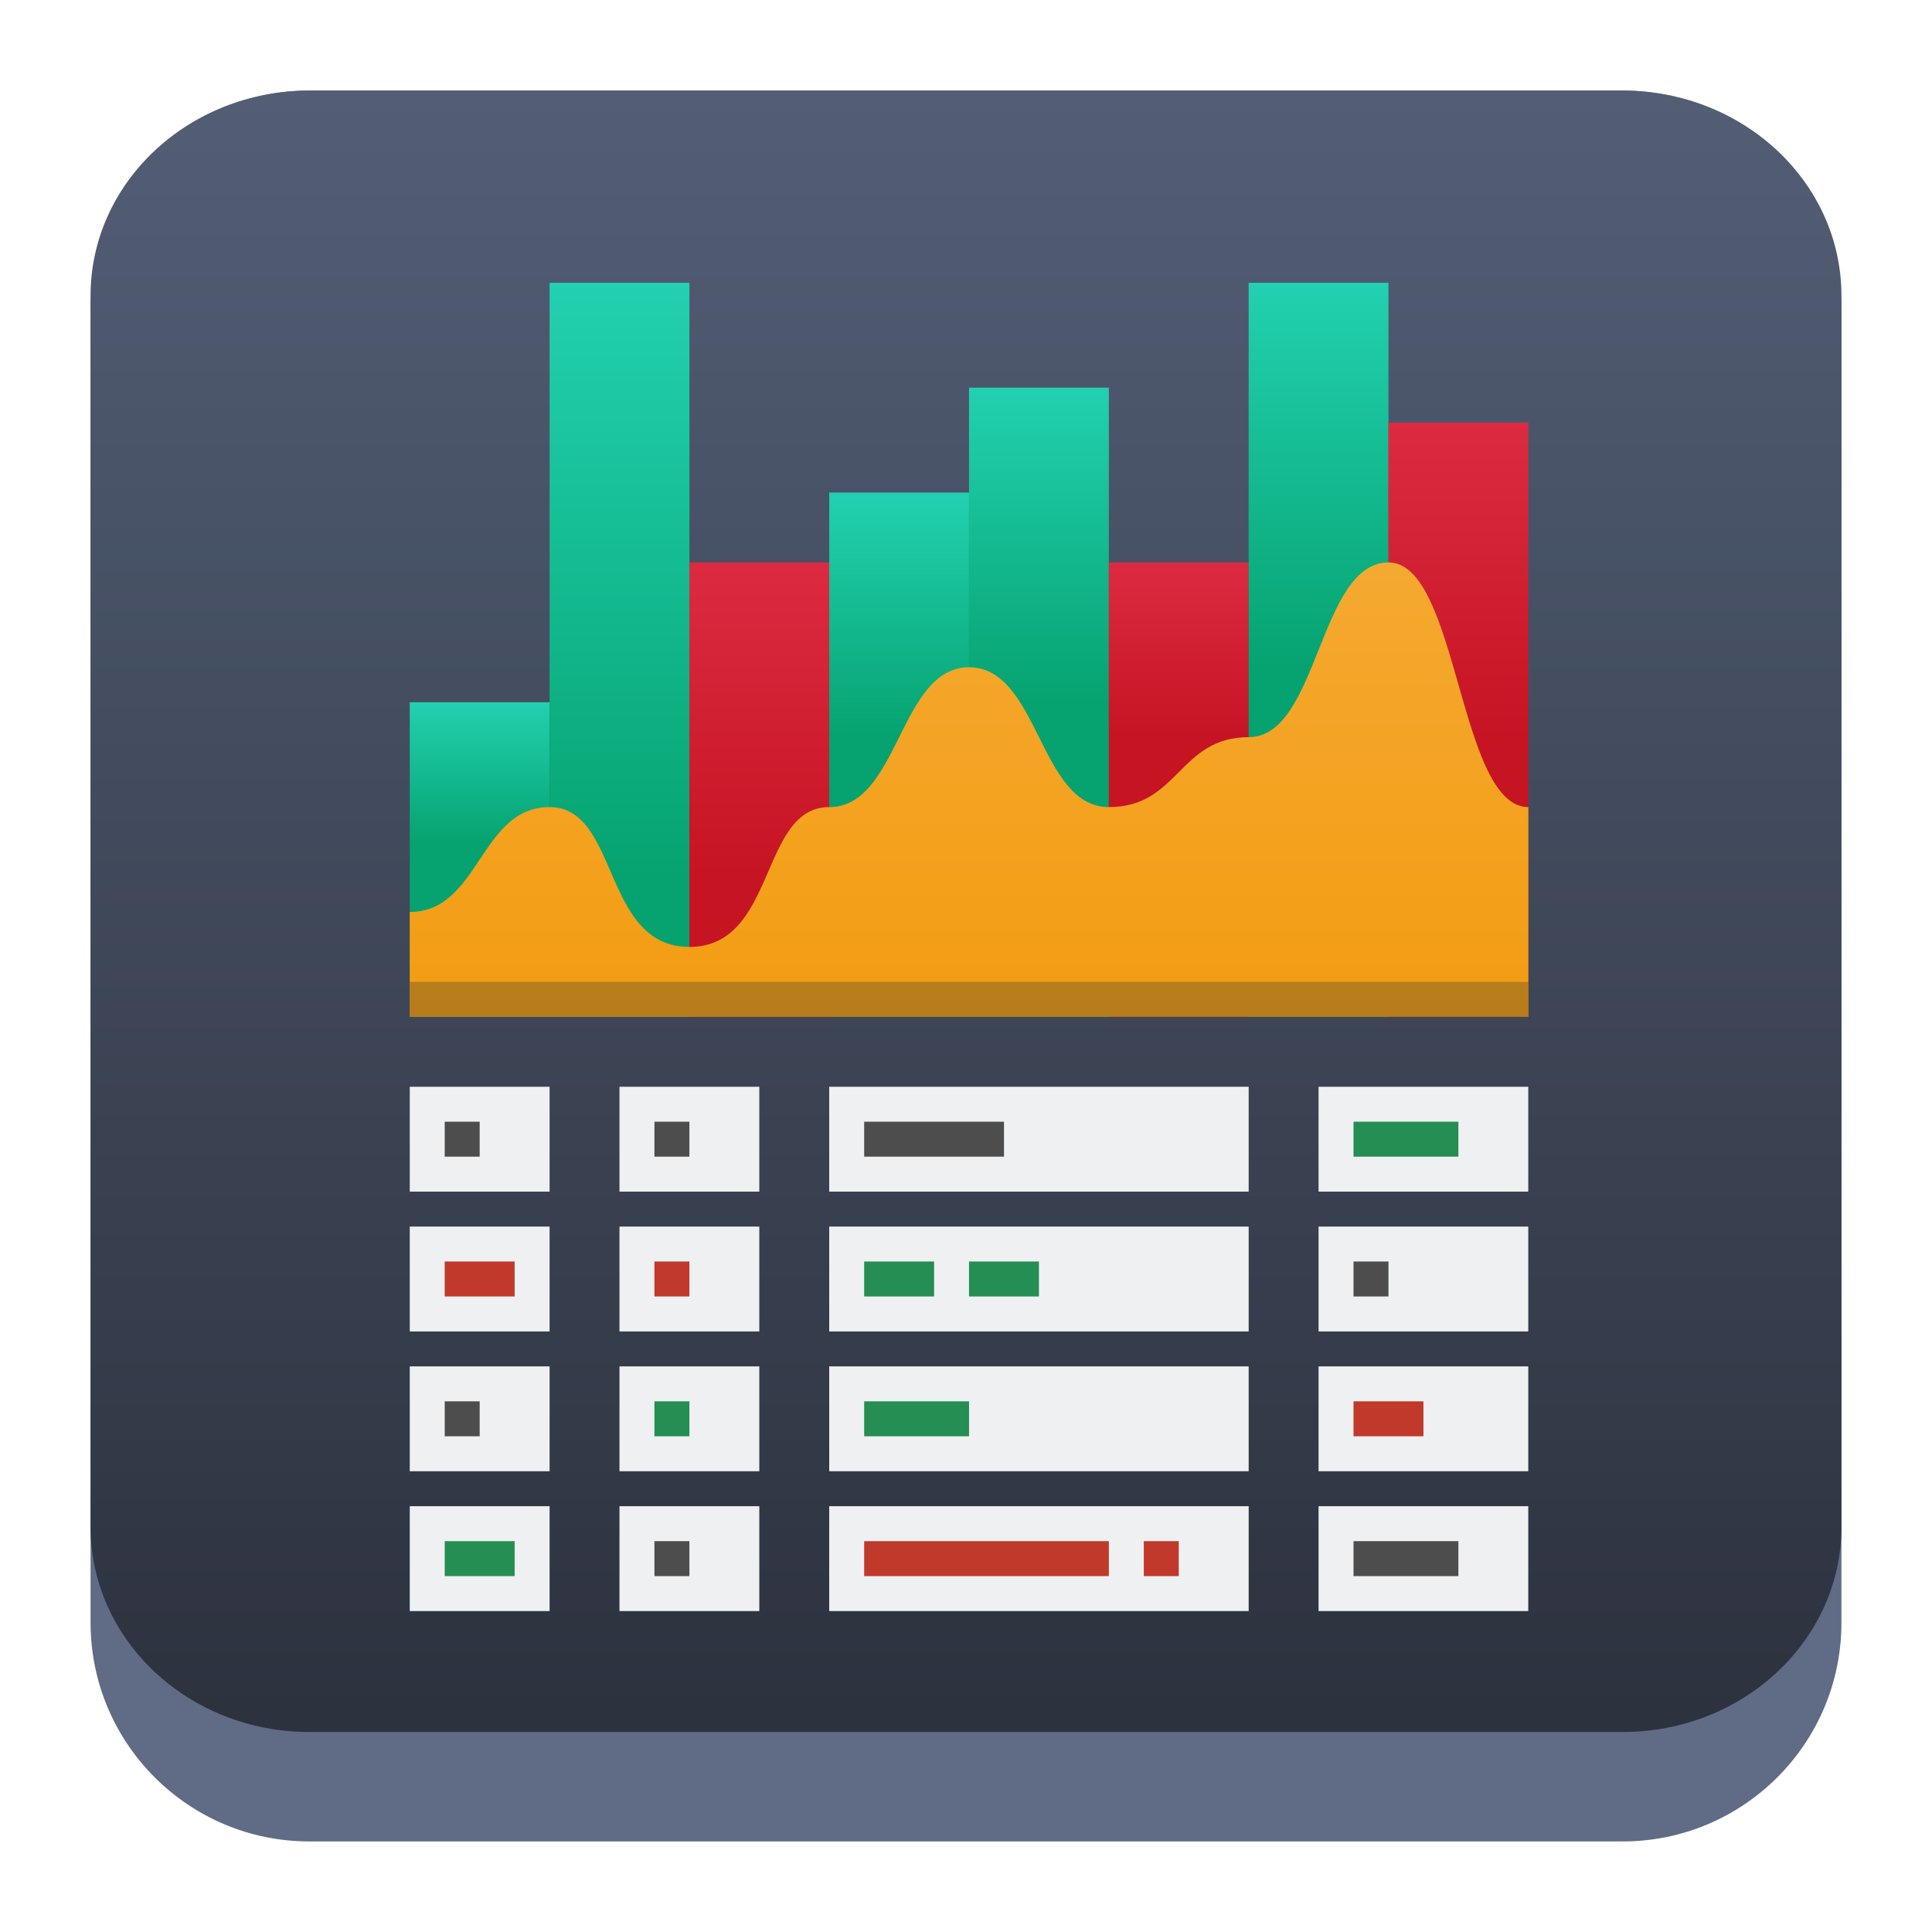 <?xml version="1.0" encoding="UTF-8" standalone="no"?>
<svg
   width="64"
   height="64"
   version="1.1"
   id="svg23117"
   sodipodi:docname="kchart.svg"
   inkscape:version="1.2.1 (9c6d41e410, 2022-07-14)"
   xmlns:inkscape="http://www.inkscape.org/namespaces/inkscape"
   xmlns:sodipodi="http://sodipodi.sourceforge.net/DTD/sodipodi-0.dtd"
   xmlns:xlink="http://www.w3.org/1999/xlink"
   xmlns="http://www.w3.org/2000/svg"
   xmlns:svg="http://www.w3.org/2000/svg">
  <sodipodi:namedview
     id="namedview23119"
     pagecolor="#ffffff"
     bordercolor="#666666"
     borderopacity="1.0"
     inkscape:showpageshadow="2"
     inkscape:pageopacity="0.0"
     inkscape:pagecheckerboard="0"
     inkscape:deskcolor="#d1d1d1"
     showgrid="true"
     inkscape:zoom="4.9166667"
     inkscape:cx="16.169491"
     inkscape:cy="24.508474"
     inkscape:window-width="1920"
     inkscape:window-height="1002"
     inkscape:window-x="0"
     inkscape:window-y="0"
     inkscape:window-maximized="1"
     inkscape:current-layer="svg23117">
    <inkscape:grid
       type="xygrid"
       id="grid1124" />
  </sodipodi:namedview>
  <defs
     id="defs23105">
    <linearGradient
       id="a"
       y1="547.634"
       y2="499.679"
       x2="388.865"
       gradientUnits="userSpaceOnUse"
       gradientTransform="translate(-453.044,-539.815)"
       x1="428.816">
      <stop
         stop-color="#2a2c2f"
         id="stop23090" />
      <stop
         offset="1"
         stop-color="#536161"
         id="stop23092" />
    </linearGradient>
    <linearGradient
       id="b"
       y1="44"
       y2="12"
       x2="14"
       gradientUnits="userSpaceOnUse"
       x1="36"
       gradientTransform="translate(-68.474,-40.015)">
      <stop
         stop-color="#536161"
         style="stop-color:#bfc9c9;stop-opacity:1"
         id="stop23095" />
      <stop
         offset="1"
         stop-color="#f4f5f5"
         style="stop-color:#fbfbfb;stop-opacity:1"
         id="stop23097" />
    </linearGradient>
    <linearGradient
       id="c"
       y1="527.014"
       x1="406.501"
       y2="539.825"
       x2="419.974"
       gradientUnits="userSpaceOnUse"
       gradientTransform="translate(-453.044,-539.815)">
      <stop
         stop-color="#292c2f"
         id="stop23100" />
      <stop
         offset="1"
         stop-opacity="0"
         id="stop23102" />
    </linearGradient>
    <linearGradient
       inkscape:collect="always"
       xlink:href="#linearGradient22063"
       id="linearGradient22065"
       x1="-14"
       y1="6"
       x2="-14"
       y2="-10"
       gradientUnits="userSpaceOnUse"
       gradientTransform="matrix(3.625,0,0,3.625,82.75,39.25)" />
    <linearGradient
       inkscape:collect="always"
       id="linearGradient22063">
      <stop
         style="stop-color:#292f3a;stop-opacity:1;"
         offset="0"
         id="stop22059" />
      <stop
         style="stop-color:#535e75;stop-opacity:1;"
         offset="1"
         id="stop22061" />
    </linearGradient>
    <linearGradient
       gradientTransform="matrix(1.418,0,0,1.418,-0.973,0.333)"
       id="b-3"
       y1="23.775"
       x1="22.54"
       y2="35.804"
       x2="35.771"
       gradientUnits="userSpaceOnUse">
      <stop
         stop-color="#292c2f"
         id="stop12" />
      <stop
         offset="1"
         stop-color="#292c2f"
         stop-opacity="0"
         id="stop14" />
    </linearGradient>
    <linearGradient
       xlink:href="#linearGradient4564"
       id="linearGradient4570"
       x1="18.653"
       y1="20.191"
       x2="7.432"
       y2="8.525"
       gradientUnits="userSpaceOnUse"
       gradientTransform="matrix(1,0,0,1.158,8,3.145)" />
    <linearGradient
       id="linearGradient4564">
      <stop
         style="stop-color:#ffa92d;stop-opacity:1;"
         offset="0"
         id="stop4566" />
      <stop
         style="stop-color:#ffc169;stop-opacity:1"
         offset="1"
         id="stop4568" />
    </linearGradient>
    <linearGradient
       xlink:href="#linearGradient4574"
       id="linearGradient4580"
       x1="28.615"
       y1="21.502"
       x2="39.94"
       y2="10.118"
       gradientUnits="userSpaceOnUse"
       gradientTransform="matrix(1,0,0,1.158,8,3.145)" />
    <linearGradient
       id="linearGradient4574">
      <stop
         style="stop-color:#bf4231;stop-opacity:1;"
         offset="0"
         id="stop4576" />
      <stop
         style="stop-color:#f58273;stop-opacity:1"
         offset="1"
         id="stop4578" />
    </linearGradient>
    <linearGradient
       xlink:href="#linearGradient4590"
       id="linearGradient4596"
       x1="33.241"
       y1="30.191"
       x2="40.393"
       y2="37.416"
       gradientUnits="userSpaceOnUse"
       gradientTransform="matrix(1,0,0,1.158,8,3.145)" />
    <linearGradient
       id="linearGradient4590">
      <stop
         id="stop4594"
         offset="0"
         style="stop-color:#54d883;stop-opacity:1" />
      <stop
         id="stop4592"
         offset="1"
         style="stop-color:#3bb566;stop-opacity:1;" />
    </linearGradient>
    <linearGradient
       xlink:href="#linearGradient4582"
       id="linearGradient4588"
       x1="19.831"
       y1="26.561"
       x2="9.69"
       y2="37.881"
       gradientUnits="userSpaceOnUse"
       gradientTransform="matrix(1,0,0,1.158,8,3.145)" />
    <linearGradient
       id="linearGradient4582">
      <stop
         id="stop4586"
         offset="0"
         style="stop-color:#7cbcec;stop-opacity:1" />
      <stop
         id="stop4584"
         offset="1"
         style="stop-color:#3b85b5;stop-opacity:1;" />
    </linearGradient>
    <linearGradient
       xlink:href="#linearGradient4626"
       id="linearGradient4632"
       x1="23.693"
       y1="21.277"
       x2="34.937"
       y2="32.522"
       gradientUnits="userSpaceOnUse"
       gradientTransform="matrix(1.1,0,0,1.1,5.6,4.535)" />
    <linearGradient
       id="linearGradient4626">
      <stop
         style="stop-color:#000000;stop-opacity:1;"
         offset="0"
         id="stop4628" />
      <stop
         style="stop-color:#000000;stop-opacity:0;"
         offset="1"
         id="stop4630" />
    </linearGradient>
    <linearGradient
       xlink:href="#linearGradient4598"
       id="linearGradient4604"
       x1="27.197"
       y1="33.475"
       x2="21.366"
       y2="14.901"
       gradientUnits="userSpaceOnUse"
       gradientTransform="matrix(1.1,0,0,1.32,5.6,-0.745)" />
    <linearGradient
       id="linearGradient4598">
      <stop
         style="stop-color:#172525;stop-opacity:1;"
         offset="0"
         id="stop4600" />
      <stop
         style="stop-color:#334545;stop-opacity:1"
         offset="1"
         id="stop4602" />
    </linearGradient>
    <linearGradient
       xlink:href="#linearGradient4656"
       id="linearGradient4662"
       x1="19.025"
       y1="15.232"
       x2="29.946"
       y2="31.765"
       gradientUnits="userSpaceOnUse"
       gradientTransform="matrix(1.1,0,0,1.1,6.7,4.535)" />
    <linearGradient
       id="linearGradient4656">
      <stop
         style="stop-color:#ffffff;stop-opacity:1;"
         offset="0"
         id="stop4658" />
      <stop
         style="stop-color:#536161;stop-opacity:1"
         offset="1"
         id="stop4660" />
    </linearGradient>
    <linearGradient
       id="linearGradient6568"
       x1="27"
       x2="27"
       y1="50"
       y2="54"
       gradientTransform="translate(-88.228,-33.961)"
       gradientUnits="userSpaceOnUse">
      <stop
         stop-color="#51595b"
         offset="0"
         id="stop191" />
      <stop
         stop-color="#777c81"
         offset="1"
         id="stop193" />
    </linearGradient>
    <linearGradient
       id="linearGradient14245"
       x1="111.561"
       x2="123.561"
       y1="45.061"
       y2="57.061"
       gradientTransform="matrix(1.99,0,0,1.99,-207.349,-47.53)"
       gradientUnits="userSpaceOnUse"
       xlink:href="#linearGradient4626" />
    <linearGradient
       id="linearGradient14247"
       x1="125.439"
       x2="133.561"
       y1="35"
       y2="35"
       gradientTransform="matrix(1.99,0,0,1.99,-227.246,-47.53)"
       gradientUnits="userSpaceOnUse">
      <stop
         stop-color="#2980b9"
         offset="0"
         id="stop202" />
    </linearGradient>
    <linearGradient
       id="linearGradient14249"
       x1="115.5"
       x2="119.5"
       y1="39"
       y2="35"
       gradientTransform="matrix(1.99,0,0,1.99,-207.349,-47.53)"
       gradientUnits="userSpaceOnUse"
       xlink:href="#linearGradient4626" />
    <linearGradient
       id="linearGradient14251"
       x1="111.561"
       x2="124.561"
       y1="45.061"
       y2="58.061"
       gradientTransform="matrix(1.99,0,0,1.99,-190.558,-39.692)"
       gradientUnits="userSpaceOnUse"
       xlink:href="#linearGradient4626" />
    <linearGradient
       id="linearGradient14253"
       x1="131"
       x2="109.439"
       y1="49"
       y2="30.939"
       gradientTransform="matrix(1.99,0,0,1.99,-207.349,-47.53)"
       gradientUnits="userSpaceOnUse">
      <stop
         stop-color="#3498db"
         offset="0"
         id="stop207" />
      <stop
         stop-color="#3daee9"
         offset="1"
         id="stop209" />
    </linearGradient>
    <linearGradient
       id="a-3"
       y1="538.8"
       y2="505.8"
       x2="0"
       gradientUnits="userSpaceOnUse"
       gradientTransform="matrix(1.455,0,0,1,-198.81,-31)">
      <stop
         stop-color="#bd8d48"
         id="stop190" />
      <stop
         offset="1"
         stop-color="#e8b971"
         id="stop192" />
    </linearGradient>
    <linearGradient
       id="b-6"
       x1="428.57"
       x2="406.57"
       gradientUnits="userSpaceOnUse"
       gradientTransform="matrix(1.455,0,0,1,-575.38,-491.8)">
      <stop
         stop-color="#e3dfd6"
         id="stop195" />
      <stop
         offset="1"
         stop-color="#f4f1e8"
         id="stop197" />
    </linearGradient>
    <linearGradient
       xlink:href="#a-3"
       id="c-7"
       y1="538.8"
       y2="506.72"
       x2="0"
       gradientUnits="userSpaceOnUse"
       gradientTransform="matrix(1.455,0,0,1.122,-575.38,-553.64)" />
    <linearGradient
       id="linearGradient532"
       y1="538.8"
       y2="505.8"
       x2="0"
       gradientUnits="userSpaceOnUse"
       gradientTransform="matrix(1.455,0,0,1,-198.81,-31)">
      <stop
         stop-color="#bd8d48"
         id="stop528" />
      <stop
         offset="1"
         stop-color="#e8b971"
         id="stop530" />
    </linearGradient>
    <linearGradient
       id="d"
       y1="531.79"
       y2="544.79"
       x2="0"
       gradientUnits="userSpaceOnUse"
       gradientTransform="matrix(0.707,-0.707,0.707,0.707,-650.01,-42.06)">
      <stop
         id="stop201" />
      <stop
         offset="1"
         stop-opacity="0"
         id="stop203" />
    </linearGradient>
    <linearGradient
       id="e"
       y1="541.51"
       x1="428.76"
       y2="528.51"
       gradientUnits="userSpaceOnUse"
       x2="430.47"
       gradientTransform="translate(-400.71,-503.793)">
      <stop
         stop-color="#ebc69a"
         id="stop206" />
      <stop
         offset="1"
         stop-color="#f4e0c8"
         id="stop208" />
    </linearGradient>
    <linearGradient
       gradientTransform="matrix(1.222,0,0,1.401,-4.916,-10.831)"
       xlink:href="#linearGradient4143"
       id="linearGradient4555"
       x1="35"
       y1="44"
       x2="35"
       y2="7"
       gradientUnits="userSpaceOnUse" />
    <linearGradient
       id="linearGradient4143">
      <stop
         id="stop1180"
         offset="0"
         style="stop-color:#197cf1;stop-opacity:1" />
      <stop
         id="stop1182"
         offset="1"
         style="stop-color:#20bcfa;stop-opacity:1" />
    </linearGradient>
    <linearGradient
       gradientUnits="userSpaceOnUse"
       y2="18"
       x2="22"
       y1="4"
       x1="8"
       id="linearGradient4884-7"
       xlink:href="#linearGradient4227"
       gradientTransform="matrix(1.373,0,0,1.373,25.058,10.903)" />
    <linearGradient
       id="linearGradient4227">
      <stop
         offset="0"
         style="stop-color:#292c2f;stop-opacity:1"
         id="stop1324" />
      <stop
         offset="1"
         style="stop-color:#000000;stop-opacity:0;"
         id="stop1326" />
    </linearGradient>
    <radialGradient
       cx="297.5"
       cy="445.8"
       r="44.725"
       fx="297.5"
       fy="445.8"
       id="radialGradient579"
       xlink:href="#linearGradient576"
       gradientUnits="userSpaceOnUse" />
    <linearGradient
       id="linearGradient576">
      <stop
         style="stop-color:#02000d;stop-opacity:0.604;"
         offset="0"
         id="stop577" />
      <stop
         style="stop-color:#970000;stop-opacity:0;"
         offset="1"
         id="stop578" />
    </linearGradient>
    <radialGradient
       cx="297.5"
       cy="445.8"
       r="44.725"
       fx="297.5"
       fy="445.8"
       id="radialGradient574"
       xlink:href="#linearGradient570"
       gradientUnits="userSpaceOnUse" />
    <linearGradient
       id="linearGradient570">
      <stop
         style="stop-color:#4c0000;stop-opacity:0.604;"
         offset="0"
         id="stop571" />
      <stop
         style="stop-color:#970000;stop-opacity:0;"
         offset="1"
         id="stop572" />
    </linearGradient>
    <linearGradient
       xlink:href="#i"
       id="n"
       y1="537.8"
       y2="539.8"
       x2="0"
       gradientUnits="userSpaceOnUse" />
    <linearGradient
       id="i"
       y1="530.8"
       x1="421.57"
       y2="507.8"
       x2="398.57"
       gradientUnits="userSpaceOnUse">
      <stop
         stop-color="#c6cdd1"
         id="stop255" />
      <stop
         offset="1"
         stop-color="#e0e5e7"
         id="stop257" />
    </linearGradient>
    <linearGradient
       xlink:href="#i"
       id="j"
       y1="531.8"
       y2="501.7"
       x2="0"
       gradientUnits="userSpaceOnUse"
       gradientTransform="matrix(0.917,0,0,1,34.05,0)" />
    <linearGradient
       id="k"
       y1="519.8"
       y2="541.01"
       x2="0"
       gradientUnits="userSpaceOnUse"
       gradientTransform="matrix(0.707,-0.707,0.707,0.707,-632.46,-58.649)">
      <stop
         id="stop261" />
      <stop
         offset="1"
         stop-opacity="0"
         id="stop263" />
    </linearGradient>
    <linearGradient
       xlink:href="#k"
       id="l"
       y1="538.8"
       x1="410.57"
       y2="541.8"
       x2="413.57"
       gradientUnits="userSpaceOnUse" />
    <linearGradient
       id="linearGradient473"
       y1="519.8"
       y2="541.01"
       x2="0"
       gradientUnits="userSpaceOnUse"
       gradientTransform="matrix(0.707,-0.707,0.707,0.707,-632.46,-58.649)">
      <stop
         id="stop469" />
      <stop
         offset="1"
         stop-opacity="0"
         id="stop471" />
    </linearGradient>
    <linearGradient
       id="g"
       y1="534.8"
       x1="405.57"
       y2="538.8"
       x2="411.57"
       gradientUnits="userSpaceOnUse"
       gradientTransform="matrix(1,0,0,0.6,0,213.91)">
      <stop
         stop-color="#18222a"
         id="stop249" />
      <stop
         offset="1"
         stop-color="#566069"
         id="stop251" />
    </linearGradient>
    <linearGradient
       id="m"
       y1="541.8"
       y2="543.8"
       x2="0"
       gradientUnits="userSpaceOnUse">
      <stop
         stop-color="#1d1e1e"
         id="stop267" />
      <stop
         offset="1"
         stop-color="#44484c"
         id="stop269" />
    </linearGradient>
    <linearGradient
       id="d-3"
       y1="508.8"
       x1="398.57"
       y2="528.8"
       x2="418.57"
       gradientUnits="userSpaceOnUse"
       gradientTransform="translate(-817.14,-1039.6)">
      <stop
         stop-color="#2f3943"
         id="stop242" />
      <stop
         offset="1"
         stop-color="#4d5662"
         id="stop244" />
    </linearGradient>
    <linearGradient
       xlink:href="#g"
       id="h"
       y1="511.73"
       x1="400.5"
       y2="528.6"
       x2="417.37"
       gradientUnits="userSpaceOnUse" />
    <linearGradient
       id="a-6"
       y1="514.63"
       x1="402.41"
       y2="527.8"
       x2="415.57"
       gradientUnits="userSpaceOnUse">
      <stop
         stop-color="#2e5d89"
         id="stop235" />
      <stop
         offset="1"
         stop-color="#1b92f4"
         id="stop237" />
    </linearGradient>
    <linearGradient
       xlink:href="#a-6"
       id="b-7"
       y1="511.72"
       x1="399.7"
       y2="526.2"
       gradientUnits="userSpaceOnUse"
       x2="414.17" />
    <linearGradient
       xlink:href="#a-6"
       id="c-5"
       y1="506.89"
       x1="395.06"
       y2="524.6"
       gradientUnits="userSpaceOnUse"
       x2="412.77" />
    <linearGradient
       xlink:href="#d-3"
       id="e-3"
       y1="28"
       y2="12"
       x2="0"
       gradientUnits="userSpaceOnUse"
       gradientTransform="translate(386.57,499.8)" />
    <linearGradient
       xlink:href="#d-3"
       id="f"
       y1="28"
       y2="12"
       x2="0"
       gradientUnits="userSpaceOnUse"
       gradientTransform="matrix(-1,0,0,1,430.57,499.8)" />
    <linearGradient
       xlink:href="#linearGradient4626"
       id="linearGradient4537"
       x1="24.725"
       y1="2.808"
       x2="35.192"
       y2="2.808"
       gradientUnits="userSpaceOnUse"
       gradientTransform="matrix(0.943,0.943,-0.943,0.943,0.067,-1.562)" />
    <linearGradient
       xlink:href="#linearGradient4626"
       id="linearGradient4539"
       x1="6.93"
       y1="20.096"
       x2="18.793"
       y2="31.959"
       gradientUnits="userSpaceOnUse"
       gradientTransform="matrix(1.333,0,0,1.333,-0.333,-1.562)" />
    <linearGradient
       xlink:href="#linearGradient4626"
       id="linearGradient4535"
       x1="26.385"
       y1="20.846"
       x2="36.944"
       y2="31.405"
       gradientUnits="userSpaceOnUse"
       gradientTransform="matrix(1.333,0,0,1.333,-0.333,-1.562)" />
    <linearGradient
       xlink:href="#linearGradient4626"
       id="linearGradient4533"
       x1="34.016"
       y1="17.852"
       x2="42.073"
       y2="25.909"
       gradientUnits="userSpaceOnUse"
       gradientTransform="matrix(1.333,0,0,1.333,0.067,-1.562)" />
    <linearGradient
       id="linearGradient3886">
      <stop
         style="stop-color:#f9f9f9;stop-opacity:1;"
         offset="0"
         id="stop288" />
      <stop
         style="stop-color:#afafaf;stop-opacity:1;"
         offset="1"
         id="stop290" />
    </linearGradient>
    <linearGradient
       xlink:href="#linearGradient4626"
       id="linearGradient4555-3"
       x1="20.091"
       y1="24.244"
       x2="27.512"
       y2="31.664"
       gradientUnits="userSpaceOnUse"
       gradientTransform="matrix(1.333,0,0,1.333,-0.333,-1.562)" />
    <linearGradient
       inkscape:collect="always"
       xlink:href="#c-3"
       id="linearGradient528"
       gradientUnits="userSpaceOnUse"
       y1="20"
       x2="0"
       y2="16"
       gradientTransform="matrix(1.158,0,0,1.158,4.311,4.737)" />
    <linearGradient
       id="c-3"
       y1="20"
       y2="16"
       x2="0"
       gradientUnits="userSpaceOnUse">
      <stop
         stop-color="#06a370"
         id="stop280" />
      <stop
         offset="1"
         stop-color="#22d1b0"
         id="stop282" />
    </linearGradient>
    <linearGradient
       xlink:href="#c-3"
       id="d-6"
       y1="21"
       y2="4"
       x2="0"
       gradientUnits="userSpaceOnUse"
       gradientTransform="matrix(1.158,0,0,1.158,4.311,4.737)" />
    <linearGradient
       id="linearGradient666"
       y1="20"
       y2="16"
       x2="0"
       gradientUnits="userSpaceOnUse">
      <stop
         stop-color="#06a370"
         id="stop662" />
      <stop
         offset="1"
         stop-color="#22d1b0"
         id="stop664" />
    </linearGradient>
    <linearGradient
       xlink:href="#h-5"
       id="j-7"
       y1="21"
       y2="12"
       x2="0"
       gradientUnits="userSpaceOnUse"
       gradientTransform="matrix(1.158,0,0,1.158,4.311,4.737)" />
    <linearGradient
       id="h-5"
       y1="17"
       y2="8"
       x2="0"
       gradientUnits="userSpaceOnUse">
      <stop
         stop-color="#c61423"
         id="stop289" />
      <stop
         offset="1"
         stop-color="#dc2b41"
         id="stop291" />
    </linearGradient>
    <linearGradient
       xlink:href="#c-3"
       id="g-3"
       y1="17"
       y2="10"
       x2="0"
       gradientUnits="userSpaceOnUse"
       gradientTransform="matrix(1.158,0,0,1.158,4.311,4.737)" />
    <linearGradient
       id="linearGradient677"
       y1="20"
       y2="16"
       x2="0"
       gradientUnits="userSpaceOnUse">
      <stop
         stop-color="#06a370"
         id="stop673" />
      <stop
         offset="1"
         stop-color="#22d1b0"
         id="stop675" />
    </linearGradient>
    <linearGradient
       xlink:href="#c-3"
       id="f-5"
       y1="16"
       y2="7"
       x2="0"
       gradientUnits="userSpaceOnUse"
       gradientTransform="matrix(1.158,0,0,1.158,4.311,4.737)" />
    <linearGradient
       id="linearGradient684"
       y1="20"
       y2="16"
       x2="0"
       gradientUnits="userSpaceOnUse">
      <stop
         stop-color="#06a370"
         id="stop680" />
      <stop
         offset="1"
         stop-color="#22d1b0"
         id="stop682" />
    </linearGradient>
    <linearGradient
       xlink:href="#h-5"
       id="i-6"
       y1="17"
       y2="12"
       x2="0"
       gradientUnits="userSpaceOnUse"
       gradientTransform="matrix(1.158,0,0,1.158,4.311,4.737)" />
    <linearGradient
       id="linearGradient691"
       y1="17"
       y2="8"
       x2="0"
       gradientUnits="userSpaceOnUse">
      <stop
         stop-color="#c61423"
         id="stop687" />
      <stop
         offset="1"
         stop-color="#dc2b41"
         id="stop689" />
    </linearGradient>
    <linearGradient
       xlink:href="#c-3"
       id="e-2"
       y1="15"
       y2="4"
       x2="0"
       gradientUnits="userSpaceOnUse"
       gradientTransform="matrix(1.158,0,0,1.158,4.311,4.737)" />
    <linearGradient
       id="linearGradient698"
       y1="20"
       y2="16"
       x2="0"
       gradientUnits="userSpaceOnUse">
      <stop
         stop-color="#06a370"
         id="stop694" />
      <stop
         offset="1"
         stop-color="#22d1b0"
         id="stop696" />
    </linearGradient>
    <linearGradient
       inkscape:collect="always"
       xlink:href="#h-5"
       id="linearGradient530"
       gradientUnits="userSpaceOnUse"
       y1="17"
       x2="0"
       y2="8"
       gradientTransform="matrix(1.158,0,0,1.158,4.311,4.737)" />
    <linearGradient
       id="linearGradient705"
       y1="17"
       y2="8"
       x2="0"
       gradientUnits="userSpaceOnUse">
      <stop
         stop-color="#c61423"
         id="stop701" />
      <stop
         offset="1"
         stop-color="#dc2b41"
         id="stop703" />
    </linearGradient>
    <linearGradient
       id="k-9"
       y1="25"
       y2="10"
       x2="0"
       gradientUnits="userSpaceOnUse"
       gradientTransform="matrix(1.158,0,0,1.158,4.311,4.737)">
      <stop
         stop-color="#f39c12"
         id="stop296" />
      <stop
         offset="1"
         stop-color="#f5ab35"
         id="stop298" />
    </linearGradient>
  </defs>
  <path
     d="M 3,10.25 C 3,6.246 6.246,3 10.25,3 h 43.5 c 4.004,0 7.25,3.246 7.25,7.25 v 43.5 c 0,4.004 -3.246,7.25 -7.25,7.25 H 10.25 C 6.246,61 3,57.754 3,53.75 Z"
     id="path736"
     style="fill:#606c86;fill-opacity:1;stroke-width:3.625" />
  <path
     d="M 3,9.797 C 3,6.043 6.246,3 10.25,3 h 43.5 c 4.004,0 7.25,3.043 7.25,6.797 v 40.781 c 0,3.754 -3.246,6.797 -7.25,6.797 H 10.25 C 6.246,57.375 3,54.332 3,50.578 Z"
     id="path738"
     style="fill:url(#linearGradient22065);fill-opacity:1;stroke-width:3.625" />
  <rect
     width="4.632"
     x="13.574"
     y="23.263"

     height="10.421"
     id="rect305"
     style="fill:url(#linearGradient528);stroke-width:2.316;stroke-linecap:round;stroke-linejoin:bevel" />
  <rect
     width="4.632"
     x="18.206"
     y="9.368"

     height="24.316"
     id="rect307"
     style="fill:url(#d-6);stroke-width:2.316;stroke-linecap:round;stroke-linejoin:bevel" />
  <rect
     width="4.632"
     x="22.837"
     y="18.632"

     height="15.053"
     id="rect309"
     style="fill:url(#j-7);stroke-width:2.316;stroke-linecap:round;stroke-linejoin:bevel" />
  <rect
     width="4.632"
     x="27.469"
     y="16.316"

     height="17.368"
     id="rect311"
     style="fill:url(#g-3);stroke-width:2.316;stroke-linecap:round;stroke-linejoin:bevel" />
  <rect
     width="4.632"
     x="32.1"
     y="12.842"

     height="20.842"
     id="rect313"
     style="fill:url(#f-5);stroke-width:2.316;stroke-linecap:round;stroke-linejoin:bevel" />
  <rect
     width="4.632"
     x="36.732"
     y="18.632"

     height="15.053"
     id="rect315"
     style="fill:url(#i-6);stroke-width:2.316;stroke-linecap:round;stroke-linejoin:bevel" />
  <rect
     width="4.632"
     x="41.363"
     y="9.368"

     height="24.316"
     id="rect317"
     style="fill:url(#e-2);stroke-width:2.316;stroke-linecap:round;stroke-linejoin:bevel" />
  <rect
     width="4.632"
     x="45.995"
     y="14"

     height="19.684"
     id="rect319"
     style="fill:url(#linearGradient530);stroke-width:2.316;stroke-linecap:round;stroke-linejoin:bevel" />
  <rect
     width="4.632"
     x="13.574"
     y="40.632"
     height="3.474"
     id="rect321"
     style="fill:#eff0f1;stroke-width:2.316;stroke-linecap:round;stroke-linejoin:bevel" />
  <rect
     width="4.632"
     x="13.574"
     y="49.895"
     height="3.474"
     id="rect323"
     style="fill:#eff0f1;stroke-width:2.316;stroke-linecap:round;stroke-linejoin:bevel" />
  <rect
     width="4.632"
     x="13.574"
     y="36"
     height="3.474"
     id="rect325"
     style="fill:#eff0f1;stroke-width:2.316;stroke-linecap:round;stroke-linejoin:bevel" />
  <rect
     width="4.632"
     x="20.521"
     y="40.632"
     height="3.474"
     id="rect327"
     style="fill:#eff0f1;stroke-width:2.316;stroke-linecap:round;stroke-linejoin:bevel" />
  <rect
     width="4.632"
     x="20.521"
     y="49.895"
     height="3.474"
     id="rect329"
     style="fill:#eff0f1;stroke-width:2.316;stroke-linecap:round;stroke-linejoin:bevel" />
  <rect
     width="4.632"
     x="20.521"
     y="36"
     height="3.474"
     id="rect331"
     style="fill:#eff0f1;stroke-width:2.316;stroke-linecap:round;stroke-linejoin:bevel" />
  <rect
     width="13.895"
     x="27.469"
     y="40.632"
     height="3.474"
     id="rect333"
     style="fill:#eff0f1;stroke-width:2.316;stroke-linecap:round;stroke-linejoin:bevel" />
  <rect
     width="13.895"
     x="27.469"
     y="49.895"
     height="3.474"
     id="rect335"
     style="fill:#eff0f1;stroke-width:2.316;stroke-linecap:round;stroke-linejoin:bevel" />
  <rect
     width="13.895"
     x="27.469"
     y="36"
     height="3.474"
     id="rect337"
     style="fill:#eff0f1;stroke-width:2.316;stroke-linecap:round;stroke-linejoin:bevel" />
  <rect
     width="6.947"
     x="43.679"
     y="40.632"
     height="3.474"
     id="rect339"
     style="fill:#eff0f1;stroke-width:2.316;stroke-linecap:round;stroke-linejoin:bevel" />
  <rect
     width="6.947"
     x="43.679"
     y="49.895"
     height="3.474"
     id="rect341"
     style="fill:#eff0f1;stroke-width:2.316;stroke-linecap:round;stroke-linejoin:bevel" />
  <rect
     width="6.947"
     x="43.679"
     y="36"
     height="3.474"
     id="rect343"
     style="fill:#eff0f1;stroke-width:2.316;stroke-linecap:round;stroke-linejoin:bevel" />
  <rect
     width="4.632"
     x="13.574"
     y="45.263"
     height="3.474"
     id="rect345"
     style="fill:#eff0f1;stroke-width:2.316;stroke-linecap:round;stroke-linejoin:bevel" />
  <rect
     width="4.632"
     x="20.521"
     y="45.263"
     height="3.474"
     id="rect347"
     style="fill:#eff0f1;stroke-width:2.316;stroke-linecap:round;stroke-linejoin:bevel" />
  <rect
     width="13.895"
     x="27.469"
     y="45.263"
     height="3.474"
     id="rect349"
     style="fill:#eff0f1;stroke-width:2.316;stroke-linecap:round;stroke-linejoin:bevel" />
  <rect
     width="6.947"
     x="43.679"
     y="45.263"
     height="3.474"
     id="rect351"
     style="fill:#eff0f1;stroke-width:2.316;stroke-linecap:round;stroke-linejoin:bevel" />
  <rect
     width="1.158"
     x="14.732"
     y="37.158"
     fill="#4d4d4d"
     height="1.158"
     id="rect355"
     style="stroke-width:2.316;stroke-linecap:round;stroke-linejoin:bevel" />
  <rect
     width="2.316"
     x="14.732"
     y="41.789"
     fill="#c0392b"
     height="1.158"
     id="rect357"
     style="stroke-width:2.316;stroke-linecap:round;stroke-linejoin:bevel" />
  <rect
     width="1.158"
     x="14.732"
     y="46.421"
     fill="#4d4d4d"
     height="1.158"
     id="rect359"
     style="stroke-width:2.316;stroke-linecap:round;stroke-linejoin:bevel" />
  <rect
     width="2.316"
     x="14.732"
     y="51.053"
     fill="#258e52"
     height="1.158"
     id="rect361"
     style="stroke-width:2.316;stroke-linecap:round;stroke-linejoin:bevel" />
  <rect
     width="1.158"
     x="21.679"
     y="51.053"
     fill="#4d4d4d"
     height="1.158"
     id="rect363"
     style="stroke-width:2.316;stroke-linecap:round;stroke-linejoin:bevel" />
  <rect
     width="1.158"
     x="21.679"
     y="46.421"
     fill="#258e52"
     height="1.158"
     id="rect365"
     style="stroke-width:2.316;stroke-linecap:round;stroke-linejoin:bevel" />
  <rect
     width="1.158"
     x="21.679"
     y="41.789"
     fill="#c0392b"
     height="1.158"
     id="rect367"
     style="stroke-width:2.316;stroke-linecap:round;stroke-linejoin:bevel" />
  <rect
     width="1.158"
     x="21.679"
     y="37.158"
     height="1.158"
     id="rect369"
     style="fill:#4d4d4d;stroke-width:2.316;stroke-linecap:round;stroke-linejoin:bevel" />
  <rect
     width="4.632"
     x="28.627"
     y="37.158"
     height="1.158"
     id="rect371"
     style="fill:#4d4d4d;stroke-width:2.316;stroke-linecap:round;stroke-linejoin:bevel" />
  <rect
     width="2.316"
     x="28.627"
     y="41.789"
     height="1.158"
     id="rect375"
     style="fill:#258e52;stroke-width:2.316;stroke-linecap:round;stroke-linejoin:bevel" />
  <rect
     width="2.316"
     x="32.1"
     y="41.789"
     height="1.158"
     id="rect377"
     style="fill:#258e52;stroke-width:2.316;stroke-linecap:round;stroke-linejoin:bevel" />
  <rect
     width="3.474"
     x="28.627"
     y="46.421"
     height="1.158"
     id="rect379"
     style="fill:#258e52;stroke-width:2.316;stroke-linecap:round;stroke-linejoin:bevel" />
  <rect
     width="8.105"
     x="28.627"
     y="51.053"
     height="1.158"
     id="rect383"
     style="fill:#c0392b;stroke-width:2.316;stroke-linecap:round;stroke-linejoin:bevel" />
  <rect
     width="1.158"
     x="37.89"
     y="51.053"
     height="1.158"
     id="rect385"
     style="fill:#c0392b;stroke-width:2.316;stroke-linecap:round;stroke-linejoin:bevel" />
  <rect
     width="3.474"
     x="44.837"
     y="37.158"
     fill="#258e52"
     height="1.158"
     id="rect389"
     style="stroke-width:2.316;stroke-linecap:round;stroke-linejoin:bevel" />
  <rect
     width="1.158"
     x="44.837"
     y="41.789"
     fill="#4d4d4d"
     height="1.158"
     id="rect391"
     style="stroke-width:2.316;stroke-linecap:round;stroke-linejoin:bevel" />
  <rect
     width="2.316"
     x="44.837"
     y="46.421"
     fill="#c0392b"
     height="1.158"
     id="rect393"
     style="stroke-width:2.316;stroke-linecap:round;stroke-linejoin:bevel" />
  <rect
     width="3.474"
     x="44.837"
     y="51.053"
     fill="#4d4d4d"
     height="1.158"
     id="rect395"
     style="stroke-width:2.316;stroke-linecap:round;stroke-linejoin:bevel" />
  <path

     fill-rule="evenodd"
     d="m 13.574,33.684 v -3.474 c 2.316,0 2.316,-3.474 4.632,-3.474 2.316,0 1.737,4.632 4.632,4.632 2.895,0 2.316,-4.632 4.632,-4.632 2.316,0 2.316,-4.632 4.632,-4.632 2.316,0 2.316,4.632 4.632,4.632 2.316,0 2.316,-2.316 4.632,-2.316 2.316,0 2.316,-5.789 4.632,-5.789 2.316,0 2.316,8.105 4.632,8.105 v 6.947 z"
     id="path403"
     style="fill:url(#k-9);stroke-width:1.158" />
  <rect
     width="37.053"
     x="13.574"
     y="32.526"
     fill="#2e3132"
     height="1.158"
     fill-opacity="0.294"
     id="rect405"
     style="stroke-width:1.158" />
</svg>
